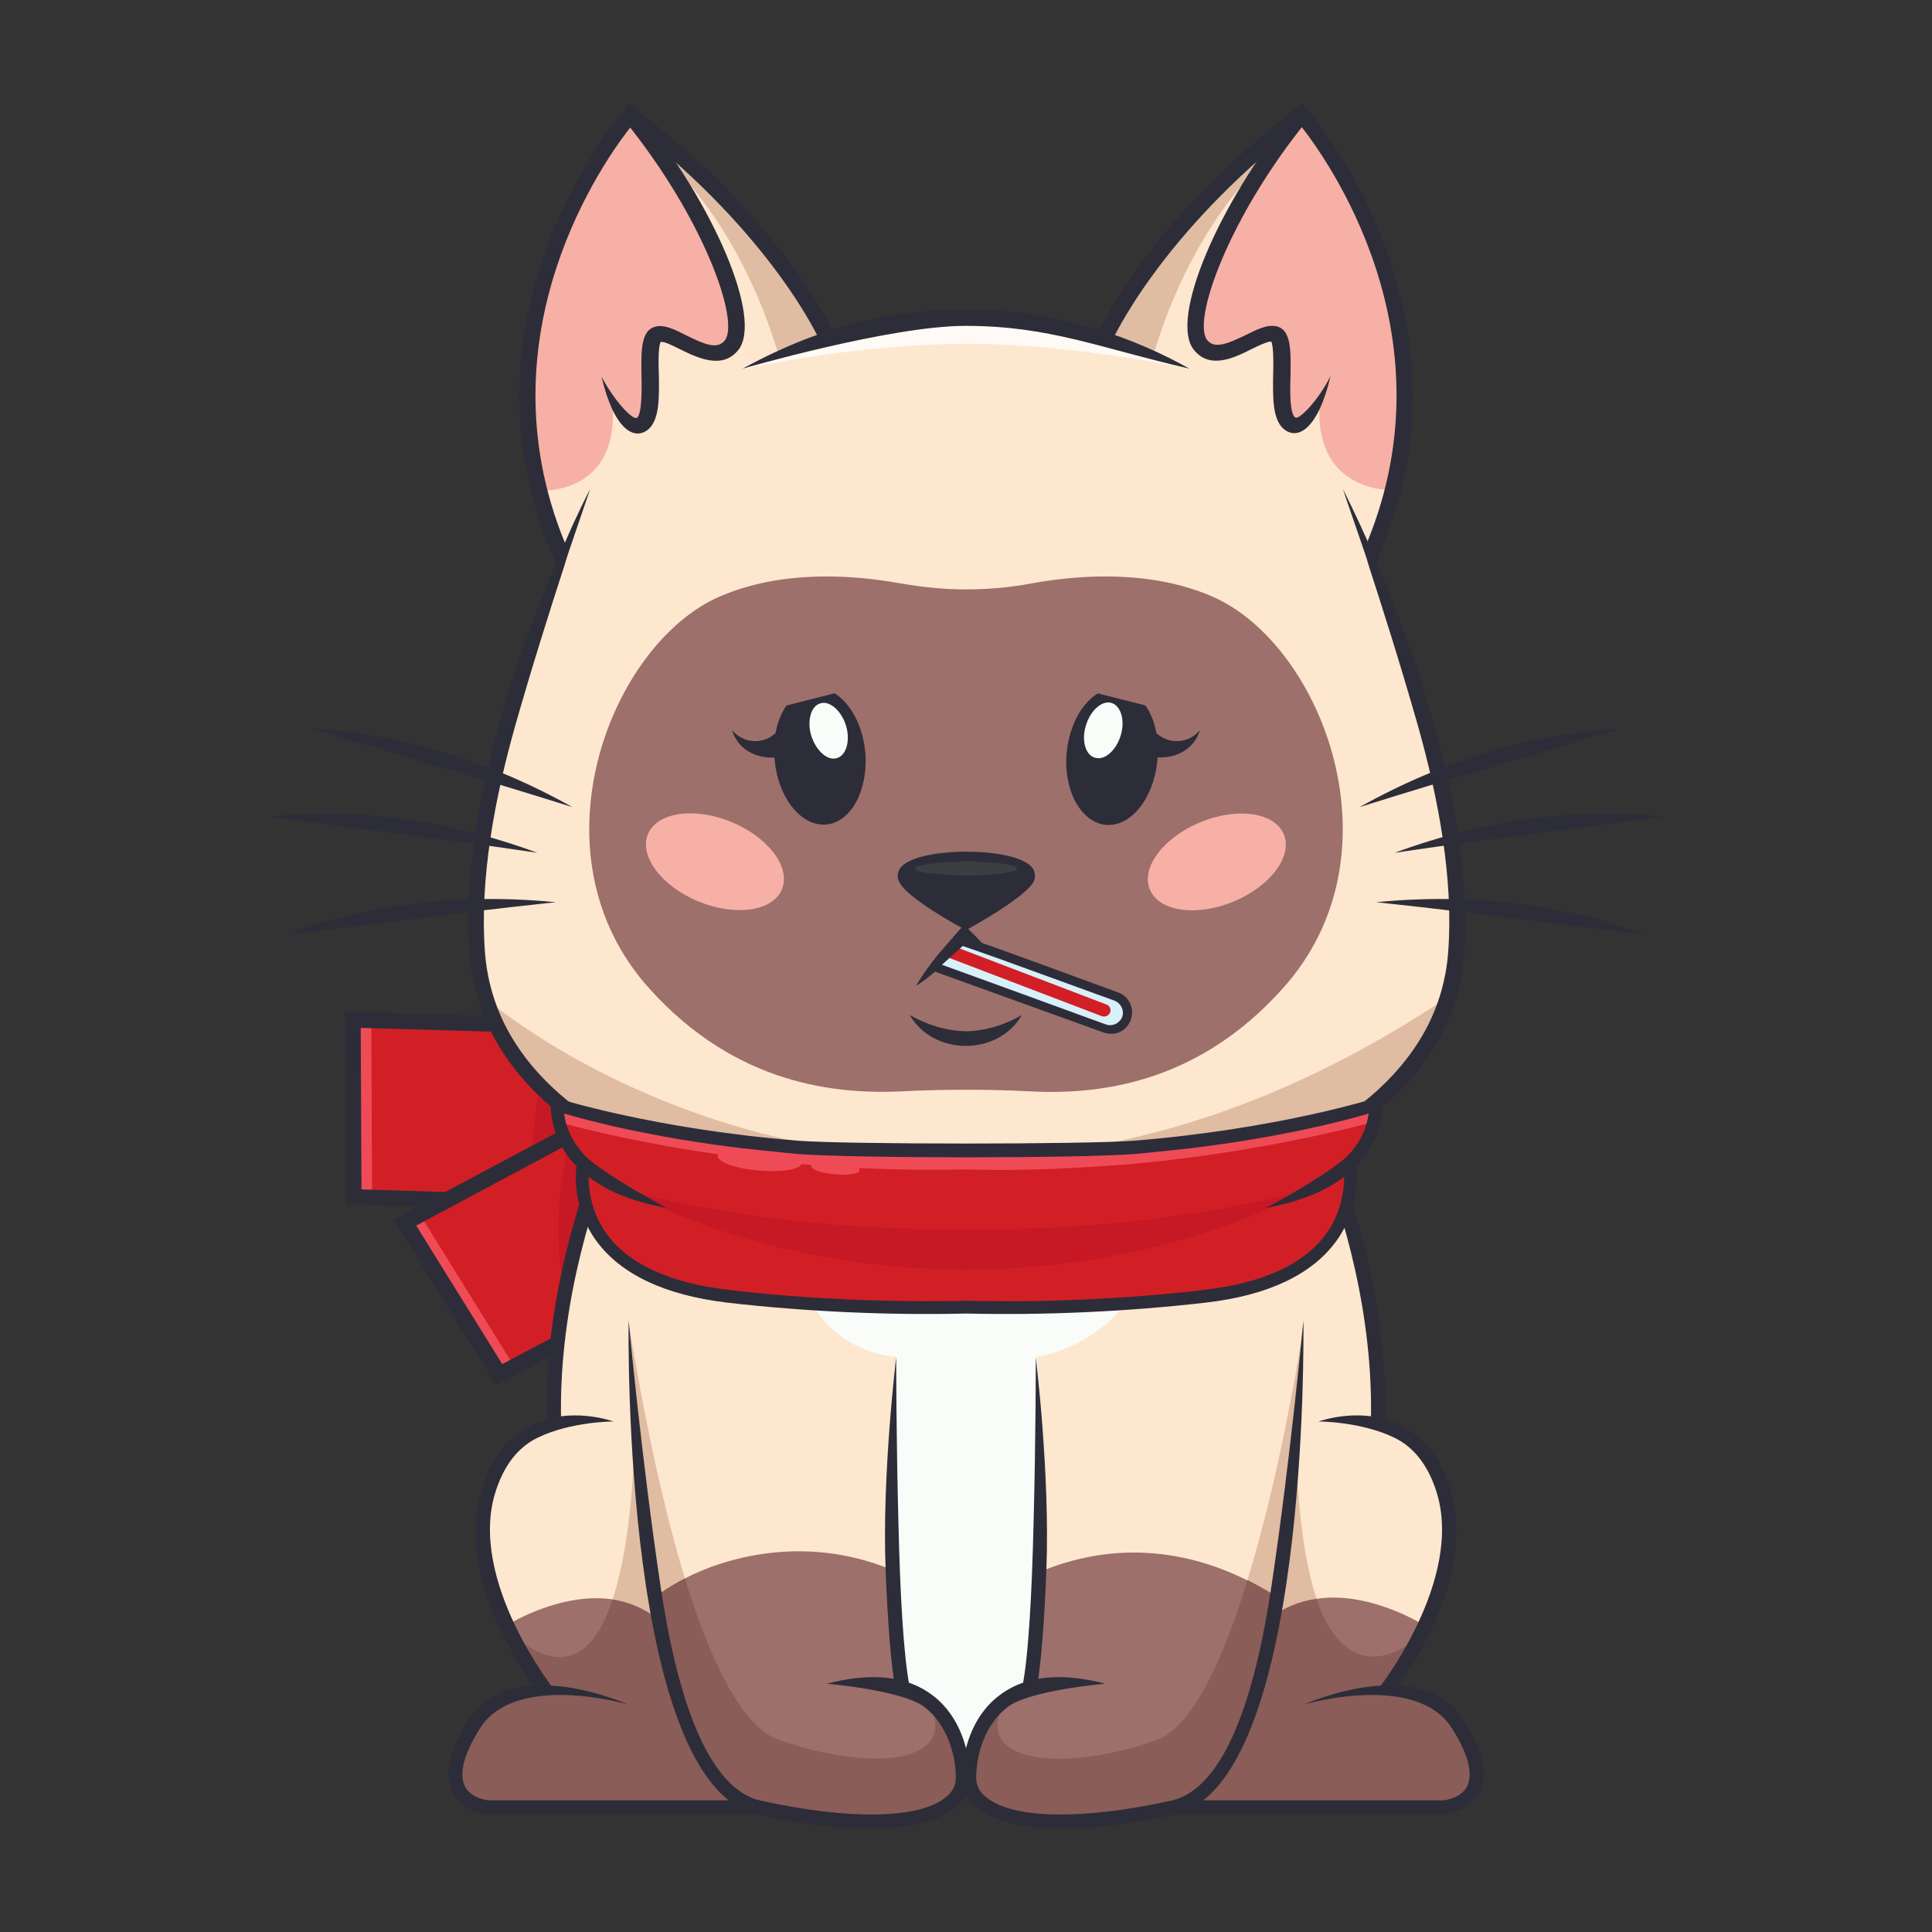 <svg xmlns="http://www.w3.org/2000/svg" xml:space="preserve" width="512" height="512"><rect width="100%" height="100%" fill="#333333" stroke="none"/><path fill="#D21F26" d="M148 271.5s-55.2-1.8-54.7-1.3.5 46.2.8 46.8c.3.6 62.6 2.2 62.6 2.2l-8.7-47.7z"/><path fill="#C61825" d="m144.9 271.4-4.5 36.4 12.5-8.6-3-28.1z"/><path fill="#EF4B57" d="m98.4 271.4.2 46s-5.6-1.5-5.7-1.9 1.3-44.6 1.3-44.6l4.2.5z"/><path fill="#2D2D39" d="m91.6 319.2-.2-51.1 59.7 1.8-.1 4.1-55.4-1.6.2 42.8 60.9 1.9-.2 4.2z"/><path fill="#D21F26" d="M154.9 298.4s-48.4 25.8-47.7 25.9c.7.2 24.9 39.5 25.4 39.9.6.3 54.9-29.1 54.9-29.1l-32.6-36.7z"/><path fill="#EF4B57" d="m111.8 322.7 24.4 39.3-3.6 2-23.5-39.6z"/><path fill="#C61825" d="M152 299s-9.5 26.6.6 54.7l8.8-6.8L152 299z"/><path fill="#2D2D39" d="m131.5 367.1-27.2-43.9 52.3-27.9 2.1 3.6-48.4 25.9 22.8 36.7 53.4-28.3 2.1 3.6z"/><g><path fill="#FDE7CF" d="M385.7 457.8c-3.2-5.2-8.8-8.3-16.7-9.1l-.6-.1c-2.8-.3-5.4-.3-8-.1 1.9-.3 3.9-.6 5.7-.7h.4l.2-.3c5.2-7.1 21.4-31.8 14.7-52.3-2.3-7.1-6.3-12-11.6-14.7-4.6-2.3-9.9-3.3-14-3.9 2.1-.2 4.6-.3 7.4 0l1 .1v-1.1c.8-50.4-24.6-95-29.6-103.5l-.2-.4H176.2l-10.7 23.7c-8.4 19.2-18.3 48.6-17.8 80.2v1.1l1-.1c2.6-.3 5.2-.2 7.4 0-4.1.6-9.4 1.7-14 3.9-5.4 2.6-9.3 7.6-11.6 14.7-6.7 20.5 9.5 45.3 14.7 52.3l.2.3h.4c2 .1 4 .3 5.9.7-2.6-.1-5.4-.1-8.2.1l-.6.1c-7.9 1-13.6 4-16.7 9.1-4.3 6.9-5.7 12.6-4 16.1 1.9 3.9 6.9 4.3 7.1 4.3h66.4l-2.1-1.7c-19.8-15.6-24.7-72.9-25.9-104.8 1.4 13.4 3.6 31.4 6.2 48.5 5.3 35.7 14.5 55.2 27.3 58.1 23.8 5.3 42.4 4.8 49.7-1 2.1-1.7 3.1-3.6 3.1-5.9 0-6.2-2.3-14.5-8.6-19.4-4-3.1-14-4.8-20.5-5.7 4.2-.7 8.2-.7 11.6 0l1.3.2-.2-1.3c-.9-6.2-1.7-15.9-2.2-28.9-.6-12.6.2-26.7 1-37.6.1 7.4.2 16.3.4 25.3.6 20.7 1.5 35 2.8 42.4l.1.6.6.2c2.3.8 4.4 1.9 6.2 3.3 5.2 4 7.4 9.6 8.4 13.7l.9 3.6.9-3.6c1-4.1 3.3-9.7 8.4-13.7 1.8-1.3 3.9-2.4 6.2-3.3l.6-.2.1-.6c1.3-7.5 2.2-21.7 2.8-42.4.2-8.9.4-17.8.4-25.3.8 10.9 1.5 25 1 37.6-.6 13-1.2 22.8-2.2 28.9l-.2 1.3 1.3-.2c3.5-.7 7.4-.6 11.6 0-6.5.9-16.5 2.6-20.5 5.7-6.4 4.8-8.6 13.2-8.6 19.4 0 2.3 1 4.3 3.1 5.9 3.9 3.1 10.9 4.6 20.2 4.6 8.3 0 18.3-1.2 29.4-3.7 12.9-2.9 22-22.4 27.3-58.1 2.5-17.1 4.6-35 6.2-48.5-1.2 31.8-6.1 89.2-25.9 104.8l-2.1 1.7h66.5s5.1-.4 6.9-4.3c2.2-3.5.8-9.1-3.5-16z"/><path fill="#9D706B" d="M197.5 478.3c-75.565 0-68.963.405-71.2-.9-13.36-7.794.7-22.283.7-22.9.102 0 8.222-7.134 16.5-6.6l-8.8-17.4s13.921-8.688 27.636-6.641c4.823.72 9.129 2.671 12.764 5.841.08.441 6.586 27.208 6.9 28.5l12.5 17.6c3.536 2.947 2.9 2.5 3 2.5zM383 478.2h-69c3.995-3.196.96.473 15.5-20 9.111-37.564 5.574-22.955 6.9-28.7 3.9-3.4 8.2-5.2 12.5-5.8 13.8-2.1 27.8 6.6 27.8 6.6l-8.8 17.4c4.813-.311 8.765 2 9.1 2 16.199 8.407 18.739 27.016 6 28.5z"/><path fill="#E0BCA2" d="m175.5 430.6-.293-.667c-3.9-3.4-8.707-5.101-12.871-6.074 6.1-18.4 5.864-47.059 5.864-47.059l3.9 37c-.2 0 1.3 7.5 3.4 16.8z"/><path fill="#8A5D58" d="M124 477.4s-1.1-1.1-1.8-3.4c-.9-2.9-1.2-7.4 1.3-13.9 2.156-5.031 5.95-8.318 10.9-10.1.267 0 4.497-1.893 9.1-2l-5.1-12.7c12.7 8.9 19.836 1.159 23.936-11.441 4.3.7 8.664 2.341 12.564 5.741.771 4.241 4.787 21.758 6.9 28.5 4.2 13.2 15 19.7 15.7 20.2.101 0-69.75-.9-73.5-.9z"/><path fill="#E0BCA2" d="M348.9 423.7c-4.3.7-8.6 2.3-12.5 5.7l-.3 1.3c2-9.4 3.5-17.1 3.5-17.1l3.9-37c0 .1-.7 28.7 5.4 47.1z"/><path fill="#8A5D58" d="M387.4 477.3c-3.531 0-73.601.9-73.5.9.7-.4 11.5-6.8 15.4-20.2 3-10.049 6.822-28.361 6.9-28.7 3.9-3.4 8.4-5 12.7-5.6 4.1 12.6 12.552 20.383 25.252 11.483L367.6 447.7c4.579.106 8.842 2 9.1 2 5.169 2.068 8.825 5.125 11 10.2 3.725 8.781 1.867 15.233-.3 17.4z"/><path fill="#9D706B" d="M234.6 482.9c-25.561-2.64-17.583-1.394-35.6-5.3-3.841-.84-2.913-.361-4.3-2-4.819-5.301-2.912-3.182-8.2-9.1-13.577-46.902-12.634-43.633-12.3-43.8.9-.7 3.4-2.4 7.3-4.4 10.2-5.3 31.43-11.867 54.63-2.367 0 0 .33 4.069 1.77 30.467 0 0 16 6.4 17.2 18.8 1.498 16.891-10.389 16.127-20.5 17.7zM338.3 423.1c-.114.399-9.423 32.797-12.6 43.6-.262.283-8.574 15.193-38.439 16.038-20.155.57-32.051-.885-30.462-17.438 1.2-12.6 17.2-18.8 17.2-18.8 1.44-26.159 2.2-30.2 2.2-30.2 34.589-14.042 60.832 6.8 62.101 6.8z"/><path fill="#F9FCF8" d="M206.4 305.5s-3.2 50.7 31.1 54.1l.4 86.7 12.9 9.6 4.3 12s7.2-15 17.4-20.2c0 0 5.7-66 2.1-88.1 0 0 36.6-4.1 34.5-54.1-1.8-40.2-102.7 0-102.7 0z"/><path fill="#E0BCA2" d="M181.5 418.3c-3.9 2-6.5 3.9-7.4 4.6l-3.6-24.6-4-48.3c.6 2.8 5.8 38.1 15 68.3z"/><path fill="#8A5D58" d="M243.5 481.5c-19.497 6.499-42.843-1.94-51.1-7.1-5.4-6.5-8.469-10.689-14.7-28-3.601-24.048-2.967-19.733-3.5-23.6.9-.7 3.4-2.5 7.3-4.5 6.4 20.8 14.8 39.3 24.9 42.8 25.5 8.8 46.3 5.6 40.5-7.9.6.8 18.9 20.8-3.4 28.3z"/><path fill="#E0BCA2" d="m345.7 349.9-4 48.4-3.55 24.851c-.7-.6-3.45-2.351-7.55-4.451 9.7-31.5 15.1-68.8 15.1-68.8z"/><path fill="#8A5D58" d="M338.1 423c-.288 2.156.241-1.535-3.4 23.5-15.306 29.503-11.489 22.205-14.6 28.1-1.076.718-6.299 3.056-6.4 3.1-13.801 5.915-30.477 8.64-44.7 3.9-22.5-7.5-4.528-27.78-3.728-28.58-5.8 13.6 15.428 16.98 40.828 8.28 10.1-3.5 18.1-21.8 24.5-42.6 3.9 2 6.8 3.8 7.5 4.3z"/><path fill="#2D2D39" d="M230.8 484.6c-8.5 0-18.6-1.2-30-3.7C165.3 473 166.5 355 166.6 350c0 0 3.4 36.5 8.4 70 4.1 27.8 11.9 54 26.7 57.2 23.6 5.2 41.8 4.8 48.8-.8 1.9-1.4 2.8-3.2 2.8-5.3 0-5.9-2.2-14-8.3-18.7-5.8-4.5-25.9-6.2-25.9-6.2 11.9-3.1 21.4-2.1 28.2 3.2 7.2 5.5 9.7 14.8 9.7 21.7 0 3.2-1.4 5.9-4.1 8.2-4.5 3.4-12.1 5.3-22.1 5.3z"/><path fill="#2D2D39" d="M237.3 447.8c-1.2-6.6-2.1-18.6-2.6-31.7-1-25.3 2.8-56.4 2.8-56.4 0 .3 0 21.9.6 44.1.4 17.4 1.3 35.1 3 43.4l-3.8.6zM143.3 449.4c-1-1.3-23.8-30.1-15.4-55.5 2.5-7.8 6.9-13.3 13.1-16.3 10.1-5 21.2-1 21.6-.9 0 0-11.3 0-20.1 4.3-5.2 2.5-8.9 7.3-11.1 14.1-7.7 23.5 15.6 53 15.9 53.2l-4 1.1z"/><path fill="#2D2D39" d="M201.2 480.8h-71.9c-.4 0-6.7-.6-9.4-5.8-2.3-4.5-1-10.9 4-18.8 11.2-18.1 41.2-5.1 42.5-4.5 0 0-29.9-8.8-39.3 6.5-4.2 6.7-5.5 11.9-3.9 15.2 1.7 3.3 6.2 3.7 6.2 3.7h71.7v3.7h.1zM144.9 377c-1.5-57.1 30.6-107.5 31-108.1l3.2 2.1c-.3.4-31.8 50-30.4 105.9l-3.8.1z"/><g><path fill="#2D2D39" d="M281.2 484.6c8.5 0 18.6-1.2 30-3.7C346.7 473 345.5 355 345.4 350c0 0-3.4 36.5-8.4 70-4.1 27.8-11.9 54-26.7 57.2-23.6 5.2-41.8 4.8-48.8-.8-1.9-1.4-2.8-3.2-2.8-5.3 0-5.9 2.2-14 8.3-18.7 5.8-4.5 25.9-6.2 25.9-6.2-11.9-3.1-21.4-2.1-28.2 3.2-7.2 5.5-9.7 14.8-9.7 21.7 0 3.2 1.4 5.9 4.1 8.2 4.5 3.4 12.1 5.3 22.1 5.3z"/><path fill="#2D2D39" d="M274.7 447.8c1.2-6.6 2.1-18.6 2.6-31.7 1-25.3-2.8-56.4-2.8-56.4 0 .3 0 21.9-.6 44.1-.4 17.4-1.3 35.1-3 43.4l3.8.6zM368.7 449.4c1-1.3 23.8-30.1 15.4-55.5-2.5-7.8-6.9-13.3-13.1-16.3-10.1-5-21.2-1-21.6-.9 0 0 11.3 0 20.1 4.3 5.2 2.5 8.9 7.3 11.1 14.1 7.7 23.5-15.6 53-15.9 53.2l4 1.1z"/><path fill="#2D2D39" d="M310.8 480.8h71.9c.4 0 6.7-.6 9.4-5.8 2.3-4.5 1-10.9-4-18.8-11.2-18.1-41.2-5.1-42.5-4.5 0 0 29.9-8.8 39.3 6.5 4.2 6.7 5.5 11.9 3.9 15.2-1.7 3.3-6.2 3.7-6.2 3.7h-71.7v3.7h-.1zM367.1 377c1.5-57.1-30.6-107.5-31-108.1l-3.2 2.1c.3.4 31.8 50 30.4 105.9l3.8.1z"/></g></g><g><path fill="#FDE7CF" d="M363.783 148.194c.266-.709 14.565-42.949 5.609-70.435-8.305-24.912-24.079-47.872-24.592-47.359-29.6 20.229-48.688 52.955-52.5 58.4-28.266-5.443-44.213-5.216-72.7 0-25.904-40.432-45.284-52.596-52.5-58.4l-.1-.1-.3.3c-4.433 6.649-16.628 26.438-24.055 49.516-6.166 35.73 5.349 66.021 6.051 68.404 0 0-2.283 6-8.478 22.37-1.772 4.55-22.095 56.788-11.617 93.71 3.7 13.2 11.2 24.9 24.6 32.5 47.066 27.012 91.971 30.1 102.8 30.1 10.979 0 55.246-3.015 102.8-30.1 13.4-7.7 20.9-19.3 24.6-32.5 9.973-41.948-19.618-116.406-19.618-116.406z"/><path fill="#9D706B" d="M321.3 158.1c-16.1-7-34.6-5.9-47.9-3.5-5.8 1.1-11.6 1.6-17.4 1.6-5.8 0-11.6-.6-17.4-1.6-13.3-2.4-31.7-3.5-47.9 3.5-29 12.6-50.8 68.4-18.5 104 22.9 25.4 49.4 28 67.3 27.1 5.5-.3 11-.4 16.5-.4s11 .1 16.5.4c17.9 1 44.4-1.6 67.3-27.1 32.3-35.6 10.5-91.4-18.5-104z"/><path fill="#E0BCA2" d="m292.4 89 13.4 4.6c10.9-36.1 30.5-52 30.5-52h.8C325.7 36 292.4 89 292.4 89z"/><path fill="#F6B0A6" d="m358.7 51.8-13.9-20.3-4.1 5.2-15.1 21.6s-8.1 19.8-8.2 20.3 0 13 0 13l6.1 2.8 10.3-6.4 5.8 1.2-.1 18.2s4 5.3 4.3 5.6c.4.3 5.863-4.849 5.863-4.849-.8 22.4 19.237 21.749 19.237 21.749l3.5-20.1-1.2-24.8-12.5-33.2z"/><ellipse transform="rotate(-22.351 322.5 228.417)" fill="#F6B0A6" cx="322.475" cy="228.409" rx="19.199" ry="11.399"/><path fill="#2D2D39" d="M296.4 182.4c-6.6-.6-12.7 6.9-13.7 16.9s3.7 18.6 10.3 19.3c6.6.6 12.7-6.9 13.7-16.9 1.1-10.2-3.6-18.7-10.3-19.3z"/><path fill="#2D2D39" d="m304.7 192.2-5.1 6.3c6.4 4 16 2.8 18.4-5-3.9 4.5-10.3 3.6-13.3-1.3z"/><path fill="#F9FCF8" d="M294.6 186.3c-2.5-.8-5.6 1.9-6.8 5.9-1.3 4-.1 8 2.4 8.6 2.5.8 5.6-1.9 6.8-5.9 1.2-3.9.1-7.8-2.4-8.6z"/><path fill="#2D2D39" d="M364.7 149.1c29.5-65.4-17.7-119.5-18.2-120l-1.3-1.7-1.5 1.2c-39.8 30.4-52.5 59-53 60.2l3.9 1.7c.2-.2 12.4-28 50-57.3 7 8.8 40.3 55.1 17.8 110.3l2.3 5.6z"/><path fill="#2D2D39" d="M342.536 109.456c-.767-2.284-.618-6.887-.536-10.156.1-6.3.2-11.8-3.6-12.8-2.4-.6-5.1.7-8.3 2.3-4.9 2.4-8.3 3.7-10.2 1.3-4-5.2 5.7-32.6 26.7-58.4l-3.572-2.488C322.628 54.312 310 84.4 316.3 92.6c4.2 5.4 10.7 2.3 15.4-.1 1.8-.9 4.2-2 5.2-2 .6 1.2.6 5.8.5 8.6-.1 6.1-.2 11.9 2.7 14.5 3.748 3.279 9.21.156 12.5-13.9-2.575 5.052-5.977 9.048-7.943 10.456-1.104.79-1.608.827-2.121-.7zM429.3 193.1c-23 1.2-46.9 8.4-69 20.8 0 0 16.7-5.3 34.6-10.5 12.8-3.7 34.4-10.3 34.4-10.3zM441 216.4c-22.9-2.5-47.6.8-71.4 9.6 0 0 17.3-2.6 35.8-4.9 13.2-1.7 35.6-4.7 35.6-4.7zM436.2 247.7c-21.6-8.1-46.3-11.1-71.5-8.6 0 0 17.4 1.8 35.9 4.2 13.1 1.7 35.6 4.4 35.6 4.4z"/><path fill="#FFFAF5" d="M196.9 97.7c.815 0 29.484-6.6 60.3-6.6 3.011 0 25.997.153 58 6.6-63.771-31.89-111.94-1.59-118.3 0z"/><path fill="#E0BCA2" d="M174.9 41.6h.8s19.6 15.9 30.5 52l13.4-4.6s-33.3-53-44.7-47.4zM383.3 264.5c-139.51 93.009-249.463 5.137-254.7-.1 3.6 13.2 11.2 25 24.7 32.7 23.3 13.4 45.7 20.8 63.7 24.9h.1c21.6 5 36.7 5.1 39 5.1 2.3 0 17.4-.2 39-5.1h.1c17.9-4.1 40.4-11.5 63.7-24.9 13.5-7.8 21-19.5 24.7-32.7-.2 0-.3.1-.3.1z"/><path fill="#F6B0A6" d="m140.8 85-1.2 24.9 3.5 20.1s20 1.3 19.3-21.1c0 0 5.4 4.5 5.8 4.2.3-.3 4.3-5.6 4.3-5.6l-.1-18.2 5.8-1.2 10.3 6.4 6.1-2.8s.1-12.5 0-13c-.1-.6-8.2-20.3-8.2-20.3l-15.1-21.6-4.1-5.2-13.9 20.3L140.8 85z"/><ellipse transform="rotate(-67.649 189.451 228.377)" fill="#F6B0A6" cx="189.467" cy="228.388" rx="11.399" ry="19.199"/><path fill="#2D2D39" d="M205.3 201.6c1 10 7.1 17.5 13.7 16.9 6.6-.6 11.2-9.3 10.3-19.3-1-10-7.1-17.5-13.7-16.9-6.7.7-11.4 9.2-10.3 19.3z"/><path fill="#2D2D39" d="M194 193.5c2.4 7.8 12 9.1 18.4 5l-5.1-6.3c-3 4.9-9.4 5.8-13.3 1.3z"/><path fill="#F9FCF8" d="M215 195c1.3 4 4.3 6.7 6.8 5.9 2.5-.7 3.6-4.7 2.4-8.6s-4.3-6.7-6.8-5.9c-2.5.7-3.6 4.6-2.4 8.6z"/><path fill="#2D2D39" d="M150.6 146.2c-.3-.9-.7-1.8-1-2.6-22.5-55.3 10.8-101.5 17.8-110.3 37.6 29.3 49.9 57 50 57.3l3.9-1.7c-.6-1.2-13.2-29.8-53-60.2l-1.5-1.2-1.3 1.6c-.5.6-47.7 54.6-18.2 120.1.2.4.5 1 .7 1.5l2.6-4.5z"/><path fill="#2D2D39" d="M159.4 99.8c3.306 14.124 8.781 17.154 12.5 13.9 2.9-2.6 2.8-8.5 2.7-14.5-.1-2.7-.2-7.4.5-8.6 1.1-.1 3.4 1.1 5.2 2 4.7 2.3 11.2 5.4 15.4.1 6.4-8.2-6.239-38.303-26.739-63.403L165.4 31.8c21 25.8 30.7 53.2 26.7 58.4-2 2.5-5.3 1.1-10.2-1.3-3.1-1.6-5.9-3-8.3-2.3-3.8 1-3.7 6.5-3.6 12.8.135 5.38-.092 8.751-.613 10.332-.451 1.368-.959 1.273-2.126.415-2.294-1.688-5.699-6.19-7.861-10.347zM256 273.3c-5.1-.1-10.1-1.6-14.9-4.3 6.3 10.9 23.4 10.9 29.7 0-4.7 2.7-9.7 4.2-14.8 4.3zM315.2 97.7c-13.521-7.605-34.023-15.701-58.945-15.701-18.597 0-37.689 3.765-59.455 15.701 0 0 39.073-11.342 59.045-11.342 22.297 0 35.506 5.838 59.355 11.342zM82.7 193.1c23 1.2 46.9 8.4 69 20.8 0 0-16.7-5.3-34.6-10.5-12.8-3.7-34.4-10.3-34.4-10.3zM71 216.4c22.9-2.5 47.6.8 71.4 9.6 0 0-17.3-2.6-35.8-4.9-13.2-1.7-35.6-4.7-35.6-4.7zM256 246.5s16.8-9.1 18.1-13.3c.3-1.1.2-2-.3-2.9-2.1-3.4-10.9-4.6-17.7-4.6-6.8 0-15.6 1.2-17.7 4.6-.5.9-.7 1.9-.3 2.9 1.2 4.5 17.9 13.3 17.9 13.3zM75.8 247.7c21.6-8.1 46.3-11.1 71.5-8.6 0 0-17.4 1.8-35.9 4.2-13.1 1.7-35.6 4.4-35.6 4.4z"/><path fill="#3D3D44" d="M269.5 230.1c0-.7-3.5-1.4-8.4-1.6-1.6-.1-3.3-.2-5.1-.2-1.8 0-3.5.1-5.1.2-4.9.3-8.3.9-8.4 1.6-.1 1.1 5.9 1.8 13.5 1.9 7.6 0 13.5-.8 13.5-1.9z"/><path fill="#2D2D39" d="M364.8 148.9c-.8-1.8-1.5-3.6-2.3-5.3-3.5-7.9-6.1-12.9-6.6-14 .2.8 2.4 7 5.6 16.4.4 1.1.8 2.4 1.2 3.8 3.7 11.4 8.5 26.5 13 42.3 5.5 19.4 9.5 40.8 8.1 60-2.2 30.4-28.7 47.5-52.6 56.6-8.4 3.2-16.5 6.2-23.1 8.7-33.6 9.3-64.3 7.3-86.1 3.2-12-2.3-22.6-5.3-31.1-8.2-3.2-1.2-6.4-2.4-9.8-3.7-24-9.1-50.4-26.2-52.6-56.6-1.4-19.2 2.6-40.6 8.1-60 4.5-15.8 9.3-30.9 13-42.3.4-1.4.8-2.6 1.2-3.8 3.2-9.5 5.4-15.7 5.6-16.4-.5 1-3.2 6.1-6.6 14-.8 1.7-1.6 3.5-2.3 5.3-10.4 24.4-25.7 67.3-23.1 103.5 2.1 29.3 25 46.8 47.7 57.1 8.5 4.1 25.8 11.4 48.9 15.8 10.5 2 22.8 3.4 36.5 3.4 24.1 0 52.4-4.5 81.6-18.6 23.2-10.2 46.8-27.8 49-57.6 2.4-36.3-13-79.2-23.3-103.6z"/><path fill="#2D2D39" d="M266.5 257.5c-1-1.3-2.1-2.6-3-3.9-2.1-2.5-4.3-4.9-6.6-7.1l-1.4-1.4-1.3 1.4c-2 2.3-4.1 4.7-6.1 7.1-.9 1.2-1.9 2.4-2.8 3.7-.9 1.3-1.8 2.6-2.5 4 1.3-.9 2.6-1.8 3.8-2.8s2.4-2 3.5-3c1.9-1.6 3.6-3.3 5.3-5.1 1.9 1.9 3.7 3.7 5.7 5.4 1.2 1 2.5 2.1 3.9 3.1s2.6 1.9 4.1 2.8c-.6-1.6-1.6-2.9-2.6-4.2z"/><path fill="#D7F0F9" d="m297.2 264.1 1.9 5.8-5.1 2.9-44.8-16.2-2.2-.8.3-.9.2-.5c1-.5 2.1-1 3.1-1.3.7-.3 2.6-3.1 3.4-3.3 1.8-.5 2.4 1.6 3.8 1.4.9-.2 1.7-.4 2.5-.5l5.1 1.8 31.8 11.6z"/><path fill="#D7F0F9" d="m254.3 252 3.6-.7-1.9-.6z"/><path fill="#2D2D39" d="M253.4 250.1c12.682 4.4 4.178 1.357 42 15.1 1.7.7 2.6 2.6 2 4.3-.7 1.7-2.6 2.6-4.3 2-9.521-3.473-41.376-15.103-45.475-16.55L246.4 257l46 16.6c4.101 1.367 6.612-1.336 7.3-3.4 1-3-.5-6.2-3.4-7.2-8.174-2.972-37.925-14.012-40.7-14.616l-2.2 1.716z"/><g><path fill="#D21F26" d="m292 269.3-40.6-15.5 1.2-3.1 40.6 15.5c.9.3 1.3 1.3 1 2.1-.4.9-1.3 1.3-2.2 1z"/></g><path fill="#2D2D39" d="m247.8 257.3 7.8-7s-1-3.2-1.2-3.1-5.2 5.1-5.3 5.2-2.4 3-2.4 3l1.1 1.9z"/><g fill="#9D706B"><path d="m205.5 187.7 21.3-5.4-5.9-7.3-14.5 2.5zM306.5 187.7l-21.3-5.4 5.9-7.3 14.5 2.5z"/></g></g><g><path fill="#D21F26" d="m361.9 292.9-35.3 7.6c-5.735 1.229 3.831.457-58.1 4.1-15.009-.72-9.26-.756-25 0-61.988-3.646-52.432-2.885-58.1-4.1l-35.3-7.6c-1.008.252-.46.1-2.5.7 1.637 5.036.84 2.54 3.6 11.3l3.3 3.4c.534 3.605.146 1.056 1.9 12.4l5.4 10.8 13.8 7.9c43.661 12.533 157.3 11.099 174.6-7.9l5.4-10.8c1.745-11.286 1.378-8.879 1.9-12.4l3.3-3.4c2.76-8.759 1.963-6.264 3.6-11.3-2.04-.6-1.493-.448-2.5-.7z"/><path fill="#C61825" d="M341.6 316.6c-10 2.3-42.9 9.9-85.6 9-42.6.9-75.6-6.7-85.6-9-1.9-.4-3-.7-3.1-.6 0 0 2.5 1.5 7.3 3.7 12.6 5.8 41.2 16.5 80.8 16.8h1.2c39.6-.3 68.1-11 80.8-16.8 4.8-2.2 7.3-3.7 7.3-3.7-.2-.1-1.2.2-3.1.6z"/><path fill="#EF4B57" d="M364.6 292.8c-.1 0-.8.1-1.9.3-7 1.4-31.1 6.9-31.7 6.9-.1 0-1.8.2-4.4.5-2.7.3-6.4.8-10.5 1.3-13.3 1.6-30.8 3.8-30.8 3.8l-29.3-.9-29.3.9s-17.5-2.2-30.8-3.8c-4.1-.5-7.8-.9-10.5-1.3-2.6-.3-4.3-.5-4.4-.5-.6 0-24.7-5.5-31.7-6.9-1.1-.2-1.8-.3-1.9-.3-.6.1.3 4.5.3 4.5.1 0 .5.1 1.1.3.3.1.7.2 1.2.3 5.4 1.4 19.9 5.1 40.3 8 6.8 1 14.2 1.9 22.1 2.6.8.1 1.6.1 2.5.2 4.1.3 8.4.6 12.7.8 9 .5 18.5.6 28.3.4 9.9.3 19.4.1 28.3-.4 4.4-.2 8.6-.5 12.7-.8.8-.1 1.7-.1 2.5-.2 7.9-.7 15.3-1.6 22.1-2.6 20.4-3 34.9-6.6 40.3-8 .5-.1.8-.2 1.2-.3.7-.2 1.1-.3 1.1-.3.2 0 1.1-4.3.5-4.5z"/><g fill="#EF4B57"><path d="M212.5 308.2c-.1 1.7-5.3 2.5-11.4 2-6.2-.5-11-2.3-10.9-3.9.1-1.5 5.3-2.5 11.4-2 6.2.5 11 2.3 10.9 3.9zM227.8 310.1c0 1-3 1.4-6.6 1.1-3.5-.3-6.4-1.3-6.3-2.3s3-1.4 6.6-1.1 6.5 1.3 6.3 2.3z"/></g><g fill="#2D2D39"><path d="m366 290.5-2.1.7c-.2 0-25.2 8-63.4 11.1-12.7 1-76.3 1-89 0-38.2-3.1-63.2-11.1-63.4-11.1l-2.1-.7-.1 2.2c.1.2-.3 5.7 3.4 11.9.8 1.4 1.9 2.8 3.3 4.3.7.7 1.4 1.4 2.3 2.1.3.3.6.5 1 .8 4.1 3.2 10.1 6.2 18.8 7.9.6.1 1.3.3 1.9.4 0 0-2.6-1.4-6.1-3.4-5.6-3.2-13.3-8-15.8-10.8s-3.9-5.6-4.6-7.9c-.3-1.1-.5-2.1-.6-2.9 6 1.8 23 6.3 47.2 9.2 3.6.4 7.5.8 11.4 1.2 1 .1 2.1.2 3.1.3 15 1.2 74.8 1.2 89.8 0 1-.1 2.1-.2 3.1-.3 4-.4 7.8-.8 11.4-1.2 24.2-2.9 41.2-7.4 47.2-9.2-.1.8-.3 1.8-.6 2.9-.7 2.3-2 5.1-4.6 7.9-2.5 2.8-10.2 7.5-15.8 10.8-3.5 2-6.1 3.4-6.1 3.4.7-.1 1.3-.2 1.9-.4 8.6-1.7 14.6-4.7 18.8-7.9.3-.3.7-.5 1-.8.8-.7 1.6-1.4 2.3-2.1 1.4-1.5 2.5-2.9 3.3-4.3 3.8-6.1 3.4-11.7 3.4-11.9l-.3-2.2z"/><path d="M359.4 308.9c-.1-.6-.1-.9-.1-1l-1.7.4-1.6.4s.2 1.2.2 3.2c0 3.5-.7 9.4-4.7 15-5.9 8.1-16.7 13.1-32.2 14.9-10.6 1.3-21.6 2.1-32.5 2.6-7.9.4-15.9.5-23.6.4h-.2c-2.3 0-4.6 0-6.9-.1-2.3.1-4.6.1-6.9.1h-.2c-7.7.1-15.7-.1-23.6-.4-10.9-.5-21.9-1.3-32.5-2.6-15.4-1.8-26.3-6.8-32.2-14.9-4-5.6-4.7-11.5-4.7-15 0-1.9.2-3.1.2-3.2l-1.6-.4-1.7-.4c0 .1-.1.4-.1 1-.4 2.9-.8 11.6 5.2 19.9 6.5 8.9 18.1 14.4 34.6 16.4 20.8 2.4 42.9 3.4 63.5 2.9 20.6.5 42.7-.5 63.5-2.9 16.5-1.9 28.2-7.5 34.6-16.4 6-8.4 5.6-17.1 5.2-19.9z"/></g></g></svg>